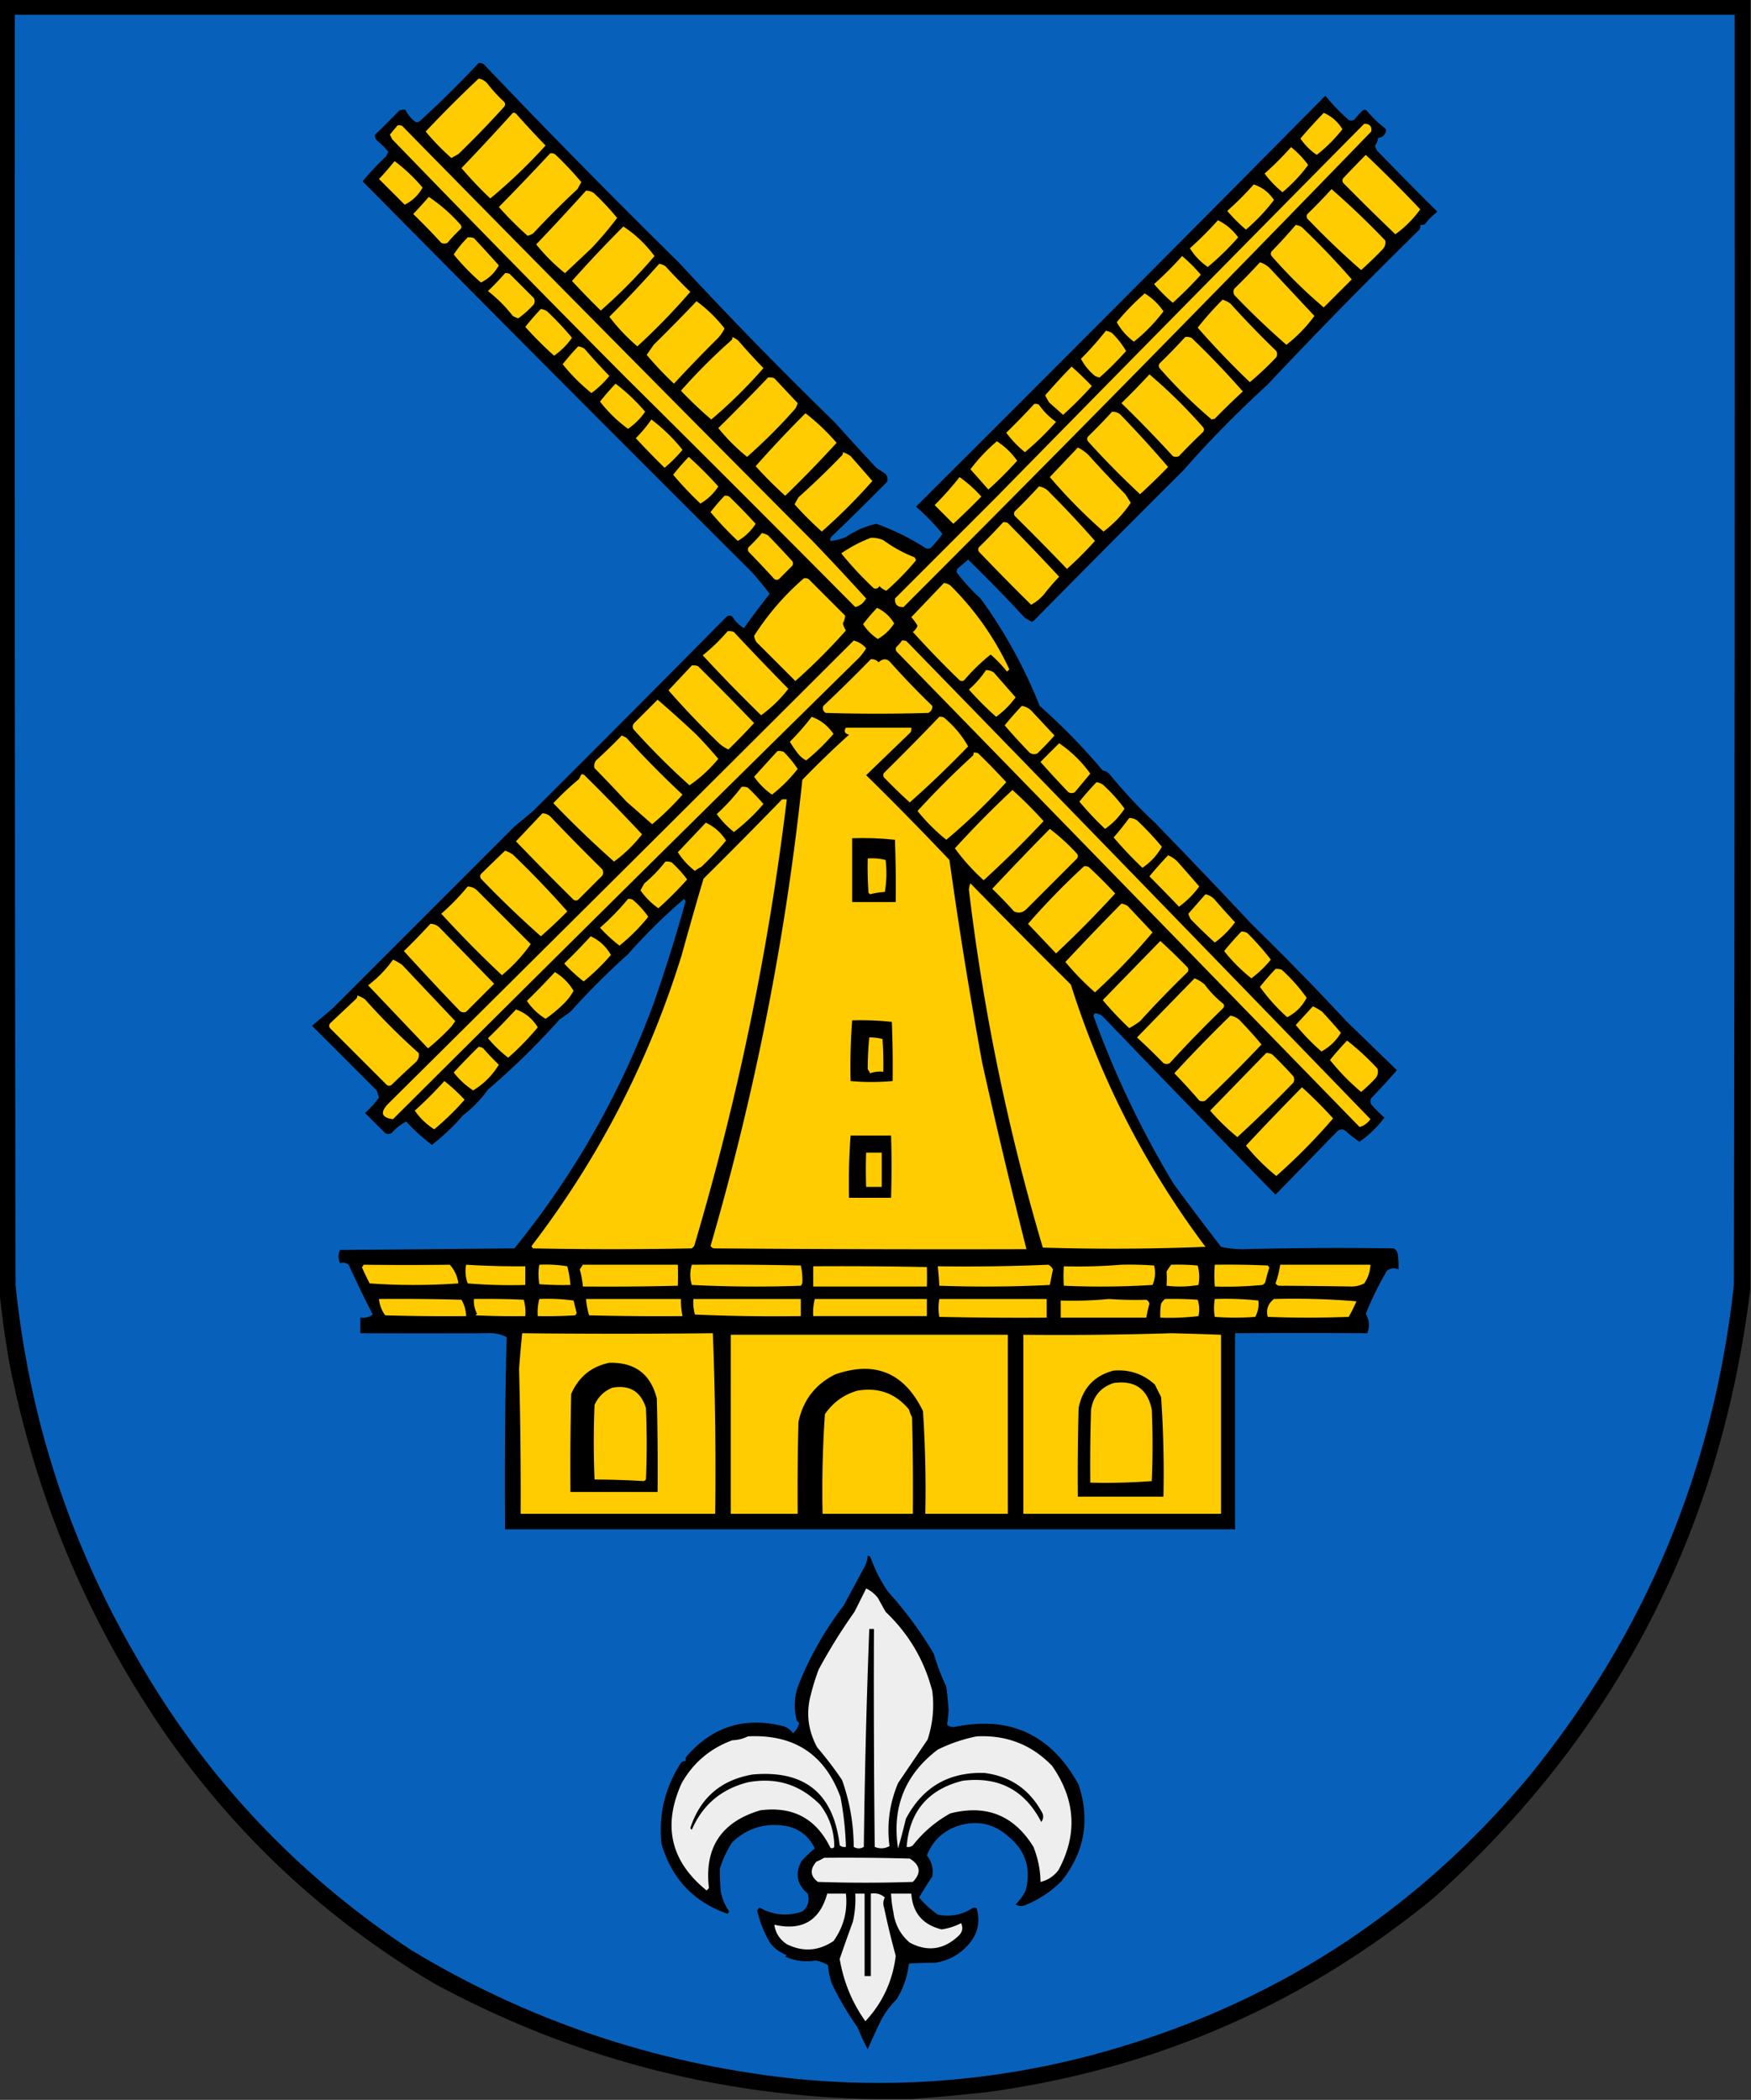 <svg xmlns="http://www.w3.org/2000/svg" width="1125" height="1349" style="shape-rendering:geometricPrecision;text-rendering:geometricPrecision;image-rendering:optimizeQuality;fill-rule:evenodd;clip-rule:evenodd"><rect width="100%" height="100%" fill="#333333" stroke="none"/><path style="opacity:1" d="M-.5-.5h1125v829c-19.13 155.818-86.8 285.98-203 390.5-83.58 68.6-179.246 110.27-287 125-16.459 1.8-32.792 3.3-49 4.5h-26c-99.67-2.17-193.337-27-281-74.5-69.015-41.01-126.515-94.51-172.5-160.5-49.655-72.25-82.989-151.584-100-238a652.761 652.761 0 0 1-6.5-47V-.5z"/><path style="opacity:1" fill="#0761bb" d="M9.5 9.5h1105c.17 272 0 544-.5 816-12.96 118.333-56.63 223.33-131 315-74.431 89.39-167.931 149.23-280.5 179.5-64.356 17.11-129.689 22.11-196 15-86.913-9.86-167.579-37.19-242-82-74.397-49.06-133.563-112.22-177.5-189.5-42.629-73.561-68.296-152.894-77-238-.5-272-.667-544-.5-816z"/><path style="opacity:1" d="M307.5 40.5c1.89-.203 3.39.463 4.5 2a5536.931 5536.931 0 0 0 124 126 2748.845 2748.845 0 0 0 100.5 103 2134.433 2134.433 0 0 0 26.5 29l6 4c1.187 1.544 1.52 3.211 1 5a1760.203 1760.203 0 0 1-35.5 35c-.886.825-1.219 1.825-1 3a33.546 33.546 0 0 0 10-2.5c6.023-4.099 12.523-6.932 19.5-8.5a153.631 153.631 0 0 1 31.5 15.5c1.444.781 2.777.614 4-.5a84.86 84.86 0 0 0 7-8.5 140.442 140.442 0 0 0-17-17.5 49183.408 49183.408 0 0 0 263-264 130.657 130.657 0 0 0 15 15.5c1.444.78 2.777.614 4-.5a38.918 38.918 0 0 1 5-5.5c1.135-.75 2.135-.583 3 .5a71.272 71.272 0 0 0 11.5 11c.667 1 .667 2 0 3-.908 1.939-2.408 2.939-4.5 3-.286 1.777-.953 3.444-2 5 .18 1.054.513 2.054 1 3a2612.916 2612.916 0 0 0 39 39.5 45.408 45.408 0 0 0-8 8 4.934 4.934 0 0 1-3 .5 4.934 4.934 0 0 1-.5 3 3470.711 3470.711 0 0 0-98 100 700.16 700.16 0 0 0-54 55 12951.071 12951.071 0 0 0-95.5 96l-1.5 1c-1.49-.817-2.99-1.65-4.5-2.5a966.831 966.831 0 0 0-36.5-37.5l-7 6-.5 2a124.155 124.155 0 0 0 15.5 17c15.448 21.208 28.114 44.208 38 69a396.246 396.246 0 0 1 40.5 41.5c1.829.273 3.329 1.107 4.5 2.5a319.337 319.337 0 0 0 29 31 4864.036 4864.036 0 0 1 62 65 1830.867 1830.867 0 0 1 61.5 63 92121.934 92121.934 0 0 0 32 31 430.55 430.55 0 0 1-16.5 18c-.667 1.333-.667 2.667 0 4a95.49 95.49 0 0 0 8.5 8.5 70.59 70.59 0 0 1-16 15.5 68.464 68.464 0 0 1-9-7c-1.635-1.181-3.302-1.181-5 0-13.443 13.774-26.776 27.44-40 41a18202.964 18202.964 0 0 1-111-114.5c-1.555-1.289-3.221-1.956-5-2a3.647 3.647 0 0 0-1 1.5 616.898 616.898 0 0 0 51.5 108 2240.574 2240.574 0 0 0 30.5 40.5 61.935 61.935 0 0 0 14 1.5c32.28-.805 64.613-.972 97-.5 1.349.772 2.182 1.939 2.5 3.5.498 3.317.665 6.65.5 10-2.848-1.157-5.348-.824-7.5 1a209.975 209.975 0 0 0-13.5 27.5c2.302 4.001 2.635 8.167 1 12.5-28.617-.128-56.95-.128-85 0v126h-469c-.33-41.239.003-82.406 1-123.5-3.879-1.934-8.046-2.767-12.5-2.5-27.127.122-54.294.122-81.5 0v-10c2.982.396 5.649-.271 8-2a709.16 709.16 0 0 1-15.5-32c-1.832-1.358-3.665-1.692-5.5-1-1.283-2.872-1.283-5.705 0-8.5l112-1c38.415-47.297 68.249-99.797 89.5-157.5a1049.28 1049.28 0 0 0 20.5-65.5l-1-1.5a361.837 361.837 0 0 0-36 35.5 484.302 484.302 0 0 0-37 37l-7 5c-14.47 16.14-29.804 31.14-46 45-4.535 6.367-9.868 11.867-16 16.5-5.949 6.945-12.616 13.279-20 19a118.227 118.227 0 0 1-16.5-15c-3.603 1.892-6.77 4.392-9.5 7.5-1.333.667-2.667.667-4 0l-13-13c3.795-3.415 6.795-6.748 9-10l-1.5-4.5-41.5-41.5 13-11 117-117c3.975-3.304 7.975-6.637 12-10a21789.97 21789.97 0 0 0 124-124.5c1.223-1.114 2.556-1.281 4-.5a20.231 20.231 0 0 0 7.5 7.5 552.655 552.655 0 0 1 16.5-22 229.57 229.57 0 0 0-11.5-14 44468.165 44468.165 0 0 1-250-251c4.405-5.421 9.405-10.754 15-16l1.5-3a50.793 50.793 0 0 0-7-7c-1.333-1.12-1.833-2.453-1.5-4A462.046 462.046 0 0 0 256.5 71a8.435 8.435 0 0 1 4-.5c1.334 2.855 3.334 5.355 6 7.5 1 .667 2 .667 3 0a673.727 673.727 0 0 0 38-37.5z"/><path style="opacity:1" fill="#fecc00" d="M307.5 50.5c2.179.34 4.012 1.34 5.5 3 3.298 4.3 6.965 8.3 11 12 .667 1 .667 2 0 3A635.193 635.193 0 0 1 294.5 99c-1.51.85-3.01 1.683-4.5 2.5a152.085 152.085 0 0 1-16.5-17 817.303 817.303 0 0 1 34-34zM329.5 72.5a2.427 2.427 0 0 1 2 .5 760.035 760.035 0 0 0 19 20.5 341.207 341.207 0 0 1-35.5 34 254.952 254.952 0 0 1-18.5-19.5 1626.018 1626.018 0 0 0 33-35.5zM850.5 72.5c5.027 2.185 9.027 5.685 12 10.5A96.582 96.582 0 0 1 846 99.5c-4.141-2.808-7.641-6.308-10.5-10.5a356.78 356.78 0 0 1 15-16.5zM876.5 79.5c3.5-.005 5 1.662 4.5 5A27433.837 27433.837 0 0 1 580.5 390c-3.833.167-5.667-1.667-5.5-5.5l65-65a80051.016 80051.016 0 0 1 236.5-240zM255.5 80.5a4.932 4.932 0 0 1 3 .5A49386.378 49386.378 0 0 0 522 347.5a1825.008 1825.008 0 0 1 34.5 37c-1.722 2.92-4.055 4.753-7 5.5A24345.538 24345.538 0 0 0 401 241.5a15935.45 15935.45 0 0 1-149-152l-1.5-3c1.685-2.07 3.352-4.07 5-6zM829.5 94.5a59.935 59.935 0 0 1 11 11.5 102.765 102.765 0 0 1-16.5 17.5 65.406 65.406 0 0 1-11.5-12 204.42 204.42 0 0 0 17-17zM353.5 98.5a4.932 4.932 0 0 1 3 .5 215.583 215.583 0 0 1 17 18c-.817 1.49-1.65 2.99-2.5 4.5a575.099 575.099 0 0 0-28.5 28.5 16.2 16.2 0 0 1-3.5 1.5 225.363 225.363 0 0 1-18.5-18.5 1622.541 1622.541 0 0 0 33-34.5zM877.5 99.5a866.573 866.573 0 0 1 35 35c-4.516 6.237-9.849 11.57-16 16a1555.825 1555.825 0 0 1-33.5-33c-.667-1-.667-2 0-3a839.335 839.335 0 0 1 14.5-15zM253.5 103.5c6.59 4.919 12.59 10.586 18 17-2.705 4.873-6.539 8.539-11.5 11L243.5 115a169.29 169.29 0 0 0 10-11.5zM805.5 118.5c5.429 1.745 9.762 5.078 13 10a121.522 121.522 0 0 1-18 19 102.102 102.102 0 0 1-12-12 204.429 204.429 0 0 0 17-17zM855.5 121.5a515.436 515.436 0 0 1 34.5 33c.418 2.288-.249 4.288-2 6a249.458 249.458 0 0 1-13.5 13 533.116 533.116 0 0 1-34.5-33c-.667-1-.667-2 0-3a348.625 348.625 0 0 0 15.5-16zM376.5 122.5c1.808-.009 3.475.491 5 1.5a169.666 169.666 0 0 1 15 16 230.404 230.404 0 0 1-16.5 19.5l-17 16a121.387 121.387 0 0 1-18.5-18.5 1536.282 1536.282 0 0 0 32-34.5zM275.5 126.5c7.535 5.024 14.368 11.024 20.5 18 .749 1.135.583 2.135-.5 3a96.915 96.915 0 0 0-8 8.5c-1.333.667-2.667.667-4 0a467.995 467.995 0 0 0-18-18.5 374.253 374.253 0 0 0 10-11zM782.5 141.5c5.199 2.523 9.532 6.19 13 11-6.082 6.918-12.582 13.251-19.5 19-4.677-3.177-8.51-7.177-11.5-12a229.508 229.508 0 0 0 18-18zM832.5 144.5c1.422.209 2.755.709 4 1.5a504.45 504.45 0 0 1 32 33.5l-18 18a313.229 313.229 0 0 1-33.5-33c-.667-1-.667-2 0-3a352.824 352.824 0 0 0 15.5-17zM400.5 145.5c7.745 5.111 14.411 11.444 20 19a341.822 341.822 0 0 1-34.5 35 495.839 495.839 0 0 1-18.5-19 818.082 818.082 0 0 1 33-35zM300.5 152.5a8.43 8.43 0 0 1 4 .5 864.186 864.186 0 0 1 16 17.5c-2.705 4.873-6.539 8.539-11.5 11a148.475 148.475 0 0 1-17.5-18 70.458 70.458 0 0 1 9-11zM759.5 164.5a102.101 102.101 0 0 1 12 12 229.507 229.507 0 0 1-18 18 102.102 102.102 0 0 1-12-12 229.505 229.505 0 0 0 18-18zM809.5 168.5c2.687.836 5.02 2.336 7 4.5a76275.166 76275.166 0 0 1 28 30c-5.19 7.022-11.19 13.189-18 18.5a500.549 500.549 0 0 1-33.5-32c-.667-1.333-.667-2.667 0-4a397.09 397.09 0 0 0 16.5-17zM423.5 169.5c1.422.209 2.755.709 4 1.5a378.036 378.036 0 0 0 16 16.5 421.362 421.362 0 0 1-34 35 121.253 121.253 0 0 1-18-19 768.483 768.483 0 0 0 32-34zM324.5 175.5a4.934 4.934 0 0 1 3 .5l15.5 15.5c.667 1.333.667 2.667 0 4a63.965 63.965 0 0 1-10 9 16.2 16.2 0 0 1-3.5-1.5 90.885 90.885 0 0 0-16-16 177.724 177.724 0 0 0 11-11.5zM735.5 188.5c4.829 2.996 8.829 6.83 12 11.5a105.358 105.358 0 0 1-19 19.5c-4.582-3.412-8.248-7.578-11-12.5a157.007 157.007 0 0 1 18-18.5zM785.5 192.5a19.177 19.177 0 0 1 5 2.5 633.297 633.297 0 0 0 29.5 30.5c.667 1.333.667 2.667 0 4a191.11 191.11 0 0 1-17 16c-11.824-11.318-22.991-22.985-33.5-35a203.128 203.128 0 0 1 16-18zM447.5 193.5c6.785 4.95 12.785 10.784 18 17.5a23.403 23.403 0 0 1-4.5 6.5 906.44 906.44 0 0 0-28 29 227.912 227.912 0 0 1-17.5-18.5 1638.81 1638.81 0 0 1 4.5-6.5 1084.999 1084.999 0 0 0 27.5-28zM347.5 198.5c1.422.209 2.755.709 4 1.5a191.343 191.343 0 0 1 16 17c-3.167 4.5-7 8.333-11.5 11.5a237.791 237.791 0 0 1-18.5-18.5 167.115 167.115 0 0 1 10-11.5zM710.5 212.5c1.422.209 2.755.709 4 1.5a55.29 55.29 0 0 1 9 11.5 204.418 204.418 0 0 1-17 17 10.305 10.305 0 0 1-3-1c-3.758-3.087-6.758-6.754-9-11a204.07 204.07 0 0 0 16-18zM470.5 216.5c1.431.582 2.764 1.415 4 2.5a395.408 395.408 0 0 0 16 17.5 312.853 312.853 0 0 1-33.5 33 254.315 254.315 0 0 1-19.5-18.5 373.885 373.885 0 0 1 32.5-32.5 2.428 2.428 0 0 0 .5-2zM761.5 216.5a8.43 8.43 0 0 1 4 .5 534.273 534.273 0 0 1 33 34.5 446.704 446.704 0 0 0-18 17.5l-2 .5a313.153 313.153 0 0 1-33.5-33c-.667-1-.667-2 0-3a397.09 397.09 0 0 0 16.5-17zM371.5 222.5c1.422.209 2.755.709 4 1.5a401.313 401.313 0 0 0 16 17.5 59.829 59.829 0 0 1-11.5 11c-6.833-5.5-13-11.667-18.5-18.5a163.894 163.894 0 0 1 10-11.5zM688.5 235.5a228.344 228.344 0 0 1 13 12.5c-5.833 6.5-12 12.667-18.5 18.5l-9-8c-.85-1.51-1.683-3.01-2.5-4.5a445.693 445.693 0 0 1 17-18.5zM738.5 240.5a331.905 331.905 0 0 1 34.5 34c.667 1 .667 2 0 3a405.273 405.273 0 0 0-15.5 15.5c-1.333.667-2.667.667-4 0a792.55 792.55 0 0 0-33-34 468.225 468.225 0 0 0 18-18.5zM493.5 242.5a8.43 8.43 0 0 1 4 .5 20443.8 20443.8 0 0 1 15 16 16.2 16.2 0 0 1-1.5 3.5 344.85 344.85 0 0 1-31 31c-6.767-5.433-12.933-11.6-18.5-18.5a1461.732 1461.732 0 0 0 32-32.5zM395.5 246.5c6.923 5.253 13.257 11.253 19 18-3 4.333-6.667 8-11 11a89.512 89.512 0 0 1-18-17.5 163.894 163.894 0 0 1 10-11.5zM664.5 259.5a4.934 4.934 0 0 1 3 .5c3.043 4.342 6.71 8.009 11 11a183.487 183.487 0 0 1-20 19.5 71.124 71.124 0 0 1-12-12.5 474.344 474.344 0 0 0 18-18.5zM714.5 264.5c1.808-.009 3.475.491 5 1.5a743.824 743.824 0 0 1 31 34 445.01 445.01 0 0 1-18 17.5 537.145 537.145 0 0 1-33.5-34c-.667-1-.667-2 0-3a350.567 350.567 0 0 0 15.5-16zM517.5 265.5c7.231 5.559 13.897 11.893 20 19a794.093 794.093 0 0 1-33 34 255.314 255.314 0 0 1-19-19 762.918 762.918 0 0 1 32-34zM418.5 269.5a110.727 110.727 0 0 1 20 19.5 93.715 93.715 0 0 1-11.5 11.5 495.839 495.839 0 0 1-18.5-19 85.79 85.79 0 0 0 10-12zM640.5 283.5c5.116 3.281 9.449 7.448 13 12.5a242.238 242.238 0 0 1-18.5 18.5 1274.469 1274.469 0 0 0-11.5-13 108.717 108.717 0 0 1 17-18zM692.5 287.5a25.497 25.497 0 0 1 7 5 821 821 0 0 0 23.5 25 952.105 952.105 0 0 1 3.5 5.5c-4.736 7.073-10.569 13.24-17.5 18.5a341.594 341.594 0 0 1-34.5-35c6.049-6.38 12.049-12.713 18-19zM541.5 290.5a19.177 19.177 0 0 1 5 2.5c4.68 5.345 9.347 10.678 14 16a373.887 373.887 0 0 1-32.5 32.5 216.615 216.615 0 0 1-17.5-17.5c.817-1.49 1.65-2.99 2.5-4.5a533.644 533.644 0 0 0 28-27 2.428 2.428 0 0 0 .5-2zM442.5 293.5a255.306 255.306 0 0 1 19 19c-2.961 4.6-6.794 8.266-11.5 11a228.835 228.835 0 0 1-17.5-18.5 163.894 163.894 0 0 1 10-11.5zM616.5 306.5a82.309 82.309 0 0 1 14 12.5 443.322 443.322 0 0 1-18 17.5l-12-12a204.07 204.07 0 0 0 16-18zM667.5 312.5c2.785.433 5.119 1.766 7 4a630.727 630.727 0 0 1 29 31 229.509 229.509 0 0 1-18 18 1609.274 1609.274 0 0 0-33.5-34c-.667-1-.667-2 0-3a348.625 348.625 0 0 0 15.5-16zM465.5 318.5a4.934 4.934 0 0 1 3 .5 418.053 418.053 0 0 1 17 17.5c-2.966 4.624-6.799 8.29-11.5 11a229.106 229.106 0 0 1-17.5-18.5 135.14 135.14 0 0 1 9-10.5zM644.5 335.5a4.934 4.934 0 0 1 3 .5 1643.03 1643.03 0 0 1 33 34.5 148.064 148.064 0 0 0-9.5 11 28.54 28.54 0 0 1-8.5 7 1607.343 1607.343 0 0 1-33.5-34c-.667-1-.667-2 0-3a348.625 348.625 0 0 0 15.5-16zM489.5 342.5c1.422.209 2.755.709 4 1.5a666.95 666.95 0 0 1 15.5 16.5c.667 1 .667 2 0 3l-8.5 8.5c-1 .667-2 .667-3 0a755.36 755.36 0 0 0-16.5-17.5c-.667-1-.667-2 0-3a107.125 107.125 0 0 0 8.5-9zM559.5 345.5a18.991 18.991 0 0 1 8 1.5 88.196 88.196 0 0 0 20 11 3.943 3.943 0 0 1 1 2 174.774 174.774 0 0 1-19 19.5 10.94 10.94 0 0 1-4.5-3c-.837 1.507-2.004 2.007-3.5 1.5a223.329 223.329 0 0 1-21-22.5 90.226 90.226 0 0 1 19-10zM516.5 371.5a4.934 4.934 0 0 1 3 .5l23.5 23.5c-.112 1.678-.612 3.345-1.5 5a16.252 16.252 0 0 0 2 4.5 373.888 373.888 0 0 1-32.5 32.5l-25-25a10.258 10.258 0 0 1-1.5-4 169.635 169.635 0 0 1 32-37zM606.5 374.5c1.422.209 2.755.709 4 1.5 15.864 15.719 28.53 33.719 38 54l-1.5 1.5a81.957 81.957 0 0 0-10.5-11 118.122 118.122 0 0 0-17 16.5c-1 .667-2 .667-3 0a658.304 658.304 0 0 1-30-31c1.399-1.062 2.399-2.395 3-4a31.633 31.633 0 0 0-4-5.5 71584.29 71584.29 0 0 1 21-22zM563.5 390.5c4.63 2.169 8.297 5.502 11 10-2.703 4.203-6.203 7.537-10.5 10a32.27 32.27 0 0 1-9.5-9.5 135.14 135.14 0 0 1 9-10.5zM467.5 405.5a8.43 8.43 0 0 1 4 .5 1801.617 1801.617 0 0 0 35 36.5 84.676 84.676 0 0 1-17.5 17 1022.446 1022.446 0 0 1-37.5-38.5 117.535 117.535 0 0 0 16-15.5zM548.5 411.5c3.134.779 5.801 2.445 8 5a39.447 39.447 0 0 1-4.5 6A63133.959 63133.959 0 0 0 252.5 719c-7.223-.945-8.389-4.111-3.5-9.5a125728.136 125728.136 0 0 0 299.5-298zM579.5 411.5a4.934 4.934 0 0 1 3 .5 165060.953 165060.953 0 0 1 298 307c-1.901 2.613-4.235 4.28-7 5A4274250.65 4274250.65 0 0 0 576 418.5c-.667-1-.667-2 0-3a19.552 19.552 0 0 0 3.5-4zM559.5 423.5c1.984-.117 3.65.55 5 2 2.912-2.71 5.579-2.543 8 .5a514.415 514.415 0 0 0 26.5 27.5c.163 1.887-.671 3.387-2.5 4.5-22 .667-44 .667-66 0-1.711-1.133-2.211-2.633-1.5-4.5a1006.135 1006.135 0 0 0 30.5-30zM444.5 427.5a8.43 8.43 0 0 1 4 .5 1858.637 1858.637 0 0 1 36 36.5 398.428 398.428 0 0 1-16.5 17 25.61 25.61 0 0 1-5.5-3.5 533.116 533.116 0 0 1-33-34.5c5.05-5.38 10.05-10.713 15-16z"/><path style="opacity:1" fill="#fecc00" d="M633.5 430.5c1.808-.009 3.475.491 5 1.5 4.68 5.345 9.347 10.678 14 16a55.589 55.589 0 0 1-12.5 12.5 216.782 216.782 0 0 1-17.5-17.5c4.247-3.742 7.914-7.908 11-12.5zM422.5 449.5a774.49 774.49 0 0 1 25 22.5 311.552 311.552 0 0 1 14 15.5c-5.403 6.572-11.569 12.239-18.5 17a458.673 458.673 0 0 1-36-36c-.781-1.444-.614-2.777.5-4l15-15zM656.5 453.5c2.785.433 5.119 1.766 7 4l14 15a178.482 178.482 0 0 1-11 11.5c-1.759.798-3.426.631-5-.5a392.372 392.372 0 0 1-16-17.5c3.49-4.323 7.157-8.49 11-12.5zM521.5 460.5c5.769 2.085 10.436 5.752 14 11a140.14 140.14 0 0 1-17.5 17c-1.944-.939-3.611-2.273-5-4a62.047 62.047 0 0 1-5.5-8 160.706 160.706 0 0 0 14-16zM603.5 460.5a4.934 4.934 0 0 1 3 .5c6.488 5.45 11.654 11.617 15.5 18.5a640.873 640.873 0 0 1-37.5 36 368.911 368.911 0 0 1-16.5-16c-.667-1-.667-2 0-3a1806.184 1806.184 0 0 0 35.5-36z"/><path style="opacity:1" fill="#fecc00" d="M543.5 467.5h42a4.934 4.934 0 0 1-.5 3 94119.416 94119.416 0 0 0-28.5 27.5 2059.704 2059.704 0 0 1 53.5 54.5 3156.808 3156.808 0 0 0 21 130 3925.676 3925.676 0 0 0 28.5 120c-67.001.167-134.001 0-201-.5a4.457 4.457 0 0 1-2-1.5c28.664-98.481 48.331-198.314 59-299.5a610.6 610.6 0 0 1 30-29c-2.785-.726-3.452-2.226-2-4.5zM399.5 472.5l3 1.5a620.174 620.174 0 0 0 36 36.5 174.917 174.917 0 0 1-19.5 19L402.5 515a983.931 983.931 0 0 0-20.5-21.5c-.52-1.789-.187-3.456 1-5a376.308 376.308 0 0 0 16.5-16zM680.5 477.5c7.767 5.266 14.434 11.766 20 19.5a12216 12216 0 0 1-10 12c-1.333.667-2.667.667-4 0a686.988 686.988 0 0 1-18-19.5c4.015-4.076 8.015-8.076 12-12zM499.5 482.5a8.43 8.43 0 0 1 4 .5 71.403 71.403 0 0 1 9 11 96.56 96.56 0 0 1-16.5 16.5c-4.5-3.167-8.333-7-11.5-11.5 4.97-5.495 9.97-10.995 15-16.5z"/><path style="opacity:1" fill="#fecc00" d="M625.5 483.5a4.934 4.934 0 0 1 3 .5 469.033 469.033 0 0 1 18 18.5 402.719 402.719 0 0 1-38.5 37c-6.833-5.5-13-11.667-18.5-18.5a560.475 560.475 0 0 1 35.5-35.5 2.428 2.428 0 0 0 .5-2zM373.5 497.5a2.428 2.428 0 0 1 2 .5 1274.063 1274.063 0 0 1 37 38 89.58 89.58 0 0 1-18 17.5 686.988 686.988 0 0 1-39-37.5 181.417 181.417 0 0 1 16.5-15.5l1.5-3zM704.5 502.5c1.422.209 2.755.709 4 1.5a102.362 102.362 0 0 1 14 15.5c-3.295 5.129-7.461 9.462-12.5 13a205.866 205.866 0 0 1-16.5-17.5c3.49-4.323 7.157-8.49 11-12.5zM476.5 505.5a8.43 8.43 0 0 1 4 .5 148.386 148.386 0 0 1 10 10.5 121.522 121.522 0 0 1-19 18 59.829 59.829 0 0 1-11-11.5 133.633 133.633 0 0 0 16-17.5zM650.5 507.5a282.87 282.87 0 0 1 20 20 691.285 691.285 0 0 1-38.5 38 135.104 135.104 0 0 1-18.5-20.5 656.047 656.047 0 0 1 37-37.5zM502.5 513.5h3c-11.771 97.405-31.604 193.072-59.5 287l-1.5 1.5c-34 .667-68 .667-102 0a3.647 3.647 0 0 1-1-1.5c43.207-56.408 75.374-118.741 96.5-187a2673.861 2673.861 0 0 1 14-49 3626.446 3626.446 0 0 0 50.5-51zM348.5 522.5c2.429.085 4.429 1.085 6 3a1507.055 1507.055 0 0 0 32.5 33c.667 1.333.667 2.667 0 4L371.5 578c-1 .667-2 .667-3 0a1983.07 1983.07 0 0 1-37-37.5l17-18zM725.5 525.5c1.808-.009 3.475.491 5 1.5a191.654 191.654 0 0 1 16 17c-3.107 5.442-7.274 9.942-12.5 13.5a254.676 254.676 0 0 1-18.5-19.5 172.352 172.352 0 0 0 10-12.5zM453.5 528.5c5.395 2.558 9.729 6.391 13 11.5a193.153 193.153 0 0 1-16 17 15.645 15.645 0 0 0-4 2.5c-4.406-3.402-8.072-7.402-11-12 6.022-6.354 12.022-12.687 18-19zM674.5 532.5a131.608 131.608 0 0 1 17.5 16c.667 1 .667 2 0 3L659.5 584c-2.349 2.37-5.015 2.87-8 1.5a288.045 288.045 0 0 0-14-14.5 2035.763 2035.763 0 0 1 37-38.5z"/><path style="opacity:1" d="M547.5 538.5c9.251-.318 18.417.015 27.5 1 .5 13.329.667 26.663.5 40h-28v-41z"/><path style="opacity:1" fill="#fecc00" d="M324.5 546.5a19.177 19.177 0 0 1 5 2.5 603.657 603.657 0 0 1 35 36.5 303.412 303.412 0 0 1-17 16 668.837 668.837 0 0 1-38.5-37c-.667-1-.667-2 0-3a1713.658 1713.658 0 0 1 15.5-15zM750.5 549.5c2.236.889 4.236 2.222 6 4 4.76 5.349 9.426 10.682 14 16-3.611 4.944-7.944 9.277-13 13a1196.255 1196.255 0 0 0-19-19.5 228.07 228.07 0 0 1 12-13.5zM557.5 551.5c3.937-.293 7.77.04 11.5 1 .811 6.914.645 13.748-.5 20.5a51.727 51.727 0 0 0-9.5 1.5l-1-1a242.43 242.43 0 0 1-.5-22zM427.5 553.5a8.43 8.43 0 0 1 4 .5 77.49 77.49 0 0 1 10 11 242.238 242.238 0 0 1-18.5 18.5 47.105 47.105 0 0 1-11.5-11.5c.817-1.49 1.65-2.99 2.5-4.5 5.067-4.232 9.567-8.899 13.5-14zM696.5 556.5a4.934 4.934 0 0 1 3 .5 298.884 298.884 0 0 1 17 17 691.044 691.044 0 0 1-38 38.5l-18-19a470.47 470.47 0 0 1 36-37zM623.5 567.5a5954.372 5954.372 0 0 0 64.5 65c19.368 61.274 48.202 117.441 86.5 168.5a1470.61 1470.61 0 0 1-104.5.5c-22.364-75.274-38.197-151.941-47.5-230a12.624 12.624 0 0 1 1-4zM300.5 569.5c2.283.108 4.283.941 6 2.5l34.5 34.5c-5.094 7.276-11.26 13.943-18.5 20a726.148 726.148 0 0 1-39-39.5 144.033 144.033 0 0 0 17-17.5zM774.5 574.5c2.354.513 4.354 1.679 6 3.5 4.207 4.887 8.54 9.72 13 14.5-3.667 5-8 9.333-13 13a334.113 334.113 0 0 1-15.5-15 16.2 16.2 0 0 1-1.5-3.5 5004.27 5004.27 0 0 0 11-12.5zM403.5 577.5a4.934 4.934 0 0 1 3 .5c3.882 3.25 7.216 6.917 10 11a121.387 121.387 0 0 1-18.5 18.5 101.252 101.252 0 0 1-12.5-11.5 156.8 156.8 0 0 0 18-18.5zM720.5 580.5c1.422.209 2.755.709 4 1.5a17597.72 17597.72 0 0 0 16 17 403.342 403.342 0 0 1-37 38.5 174.917 174.917 0 0 1-19-19.5 1902.568 1902.568 0 0 1 36-37.5zM276.5 593.5c2.331-.002 4.331.831 6 2.5 11.694 12.027 23.361 24.027 35 36l-18 18c-1.399.595-2.732.428-4-.5a1936.265 1936.265 0 0 1-36-38.5 420.508 420.508 0 0 0 17-17.5zM797.5 598.5a6.846 6.846 0 0 1 4 1 180.487 180.487 0 0 1 15 17 70.925 70.925 0 0 1-12.5 12c-6.5-5.167-12.333-11-17.5-17.5a199.826 199.826 0 0 1 11-12.5zM379.5 601.5c5.572 2.568 9.905 6.568 13 12a140.14 140.14 0 0 1-17.5 17 101.252 101.252 0 0 1-12.5-11.5 418.271 418.271 0 0 0 17-17.5zM745.5 604.5a418.271 418.271 0 0 1 17.5 17c.667 1 .667 2 0 3a676.749 676.749 0 0 0-30.5 31.5 48.493 48.493 0 0 1-7 4.5 214.996 214.996 0 0 1-17-18 290827.61 290827.61 0 0 0 37-38zM252.5 616.5a30.137 30.137 0 0 1 6 3.5c11.374 12.038 22.707 24.038 34 36-.84 1.171-1.673 2.338-2.5 3.5a148.31 148.31 0 0 1-15 14 257920.24 257920.24 0 0 1-38.5-40.5c6.257-4.755 11.591-10.255 16-16.5zM819.5 622.5a8.43 8.43 0 0 1 4 .5c6.052 5.495 11.385 11.495 16 18-2.833 5.5-7 9.667-12.5 12.5-6.622-5.946-12.455-12.446-17.5-19.5a166.362 166.362 0 0 1 10-11.5zM356.5 624.5c5.008 3.008 9.008 7.008 12 12a34.272 34.272 0 0 1-6 8 84.182 84.182 0 0 1-12 10c-4.768-2.933-8.768-6.766-12-11.5a474.344 474.344 0 0 0 18-18.5zM767.5 628.5a22.162 22.162 0 0 1 6.5 4 65.34 65.34 0 0 0 11.5 12c1.083.865 1.249 1.865.5 3a864.483 864.483 0 0 0-34.5 35.5c-1.333.667-2.667.667-4 0a394.14 394.14 0 0 0-17-16.5l37-38zM229.5 639.5a19.177 19.177 0 0 1 5 2.5 420.958 420.958 0 0 0 34.5 34.5c.418 2.288-.249 4.288-2 6a587.397 587.397 0 0 0-15.5 14.5c-1 .667-2 .667-3 0L212 660.5c-.667-1-.667-2 0-3l17-16a2.428 2.428 0 0 0 .5-2zM843.5 646.5a30.137 30.137 0 0 1 6 3.5 362.805 362.805 0 0 1 12 13.5c-3.077 5.171-7.243 9.171-12.5 12a143.159 143.159 0 0 1-16.5-17c3.689-4.02 7.355-8.02 11-12zM331.5 648.5c5.966 2.121 10.632 5.955 14 11.5a174.985 174.985 0 0 1-19 19.5 84.501 84.501 0 0 1-13-12.5 462.603 462.603 0 0 0 18-18.5zM790.5 652.5c2.785.433 5.119 1.766 7 4a266.138 266.138 0 0 1 13 14.5 917.5 917.5 0 0 1-36 36c-1.333.667-2.667.667-4 0a395.408 395.408 0 0 0-16-17.5 941.685 941.685 0 0 1 36-37z"/><path style="opacity:1" d="M547.5 655.5c8.86-.244 17.36.089 25.5 1 .5 12.662.667 25.329.5 38-9.128.799-18.128.799-27 0a391.212 391.212 0 0 1 1-39z"/><path style="opacity:1" fill="#fecc00" d="M558.5 666.5c2.728-.106 5.561.228 8.5 1 .5 6.992.666 13.992.5 21-2.948-.277-5.781.056-8.5 1a9.454 9.454 0 0 0-1.5-2.5c.01-7.159.343-13.993 1-20.5zM865.5 668.5c6.91 5.404 13.41 11.404 19.5 18 .738 2.712.071 5.045-2 7a96.005 96.005 0 0 1-8.5 8c-7.314-6.166-13.98-13-20-20.5 3.49-4.323 7.157-8.49 11-12.5zM307.5 672.5a5.576 5.576 0 0 1 3 1 148.05 148.05 0 0 0 10 10.5c-4.194 6.861-9.694 12.361-16.5 16.5-4.781-3.112-8.948-6.945-12.5-11.5a462.295 462.295 0 0 1 16-16.5zM813.5 676.5a6.846 6.846 0 0 1 4 1 266.626 266.626 0 0 1 13.5 14c.667 1.333.667 2.667 0 4a887.023 887.023 0 0 1-36 35 140.442 140.442 0 0 1-17.5-17 587935.45 587935.45 0 0 0 36-37zM285.5 694.5a109.06 109.06 0 0 1 13 12 174.985 174.985 0 0 1-19.5 19c-4.939-3.104-9.106-7.104-12.5-12a255.314 255.314 0 0 0 19-19zM836.5 698.5a282.87 282.87 0 0 1 20 20 382.69 382.69 0 0 1-36.5 37 134.725 134.725 0 0 1-19.5-19.5 1891.727 1891.727 0 0 1 36-37.5z"/><path style="opacity:1" d="M546.5 729.5h26a641.166 641.166 0 0 1 0 40h-27a411.206 411.206 0 0 1 1-40z"/><path style="opacity:1" fill="#fecc00" d="M556.5 740.5h10v22h-10a306.802 306.802 0 0 1 0-22zM233.5 812.5c18.51.23 37.01.23 55.5 0 3.024 3.375 4.857 7.375 5.5 12-19 1.333-38 1.333-57 0a150.523 150.523 0 0 1-5-10.5c.556-.383.889-.883 1-1.5zM299.5 812.5a548.801 548.801 0 0 0 38 1v12a343.225 343.225 0 0 1-37-1c-1.454-4.007-1.787-8.007-1-12zM346.5 812.5a86.773 86.773 0 0 1 18 1 74.771 74.771 0 0 1 2 12c-6.675.166-13.342 0-20-.5-.672-4.319-.672-8.486 0-12.5zM374.5 812.5h61c.147 4.52.147 9.02 0 13.5-20.331.5-40.664.667-61 .5a63.487 63.487 0 0 0-2-11 185.977 185.977 0 0 0 2-3zM444.5 812.5c23.336-.167 46.669 0 70 .5.83 3.531 1.163 7.198 1 11a3.943 3.943 0 0 1-1 2c-23.34.833-46.674.666-70-.5-1.328-4.364-1.328-8.697 0-13zM673.5 812.5c1.312.645 2.312 1.645 3 3l-2 10a840.983 840.983 0 0 1-71 .5c-.184-3.847-.518-8.013-1-12.5 23.839.331 47.506-.002 71-1zM720.5 812.5c7.008-.166 14.008 0 21 .5 1.057 4.198.724 8.365-1 12.5a542.165 542.165 0 0 1-57 .5 90.825 90.825 0 0 1 0-12.5 342.787 342.787 0 0 0 37-1zM752.5 812.5c5.676-.166 11.343.001 17 .5 1.129 4.079 1.296 8.245.5 12.5-6.752 1.145-13.586 1.311-20.5.5a69.3 69.3 0 0 0 0-9 30.786 30.786 0 0 1 3-4.5zM780.5 812.5c11.338-.167 22.672 0 34 .5.457.414.791.914 1 1.5a89.688 89.688 0 0 0-2.5 9c-.388.928-1.055 1.595-2 2a246.025 246.025 0 0 1-30.5 1c-.395-4.775-.395-9.442 0-14zM822.5 812.5h58c-.192 4.383-1.525 8.383-4 12a17.767 17.767 0 0 1-8 2 3959.41 3959.41 0 0 0-47-.5 4.457 4.457 0 0 1-2-1.5 60.204 60.204 0 0 0 3-12zM522.5 813.5c24.336-.167 48.669 0 73 .5.129 3.955.129 8.122 0 12.5h-73v-13zM243.5 834.5c17.67-.167 35.336 0 53 .5 1.852 3.239 2.852 6.739 3 10.5-17.337.167-34.67 0-52-.5-2.326-3.146-3.659-6.646-4-10.5zM304.5 834.5c10.672-.167 21.339 0 32 .5.956 3.394 1.289 6.894 1 10.5-10.672.167-21.339 0-32-.5l1-1c-1.576-2.951-2.243-6.117-2-9.5zM346.5 834.5c7.363-.331 14.697.003 22 1l2 8a3.647 3.647 0 0 1-1 1.5c-7.993.5-15.993.666-24 .5-.256-3.769.077-7.436 1-11zM376.5 834.5h61a49.369 49.369 0 0 0 1 11c-20.003.167-40.003 0-60-.5-1.04-3.4-1.706-6.9-2-10.5zM445.5 834.5h69v11c-22.676.333-45.343 0-68-1a28.819 28.819 0 0 1-1-10zM523.5 834.5h72v11h-73c-.256-3.769.077-7.436 1-11zM603.5 834.5h69v12c-23.002.167-46.002 0-69-.5-.689-3.71-.689-7.543 0-11.5zM712.5 834.5a239.88 239.88 0 0 0 24 .5c1.016.519 1.682 1.353 2 2.5a87.396 87.396 0 0 0-2 9h-55v-11c10.514.328 20.847-.006 31-1zM748.5 834.5c7.008-.166 14.008 0 21 .5 1.122 3.409 1.289 6.909.5 10.5a153.949 153.949 0 0 1-24.5 1 40.914 40.914 0 0 1 .5-9c.698-1.191 1.531-2.191 2.5-3zM780.5 834.5c9.357-.332 18.69.002 28 1 .461 3.537-.205 7.037-2 10.5-8.667.667-17.333.667-26 0-.683-3.681-.683-7.515 0-11.5zM818.5 834.5a480.787 480.787 0 0 1 53 1.5 94.478 94.478 0 0 1-5 10 675.912 675.912 0 0 1-52 0c-1.168-4.662.165-8.495 4-11.5zM335.5 856.5c40.857.439 81.691.439 122.5 0a2252.873 2252.873 0 0 1 1.5 116h-125c.15-31.055-.184-62.055-1-93a774.387 774.387 0 0 1 2-23zM752.5 856.5c10.857.264 21.524.598 32 1v115h-127v-115c31.838.332 63.504-.002 95-1zM469.5 857.5h178v115h-53a768.373 768.373 0 0 0-1.5-66c-12.015-24.663-30.848-32.496-56.5-23.5-12.707 6.378-20.541 16.545-23.5 30.5-.5 19.664-.667 39.331-.5 59h-43v-115z"/><path style="opacity:1" d="M391.5 875.5c16.417-.397 26.583 7.27 30.5 23 .5 19.997.667 39.997.5 60h-56c-.167-21.003 0-42.003.5-63 4.763-10.937 12.929-17.604 24.5-20zM715.5 880.5c10.187-.816 19.02 2.184 26.5 9a602.298 602.298 0 0 0 4 8 724.063 724.063 0 0 1 1.5 64h-55c-.167-19.003 0-38.003.5-57 2.615-12.777 10.115-20.777 22.5-24z"/><path style="opacity:1" fill="#fecc00" d="M715.5 888.5c13.566-1.914 21.733 3.753 24.5 17a528.986 528.986 0 0 1 0 46 395.817 395.817 0 0 1-39.5 1c-.167-15.67 0-31.337.5-47 1.462-8.623 6.296-14.29 14.5-17zM393.5 891.5c11.042-1.902 18.209 2.432 21.5 13a528.986 528.986 0 0 1 0 46 3.647 3.647 0 0 1-1.5 1 534.52 534.52 0 0 0-31.5-1c-.667-16-.667-32 0-48 2.437-5.274 6.271-8.94 11.5-11zM550.5 893.5c13.636-2.478 24.802 1.522 33.5 12a22.981 22.981 0 0 0 2 5c.5 20.664.667 41.331.5 62h-58a714.843 714.843 0 0 1 1.5-64c5.111-7.415 11.945-12.415 20.5-15z"/><path style="opacity:1" d="M557.5 999.5c.997-.03 1.664.47 2 1.5a93.543 93.543 0 0 0 11 21.5 248.489 248.489 0 0 1 29.5 40 133.411 133.411 0 0 0 8 21c.61 4.99 1.11 9.99 1.5 15-.212 3.46-.546 6.62-1 9.5 1.272 1.05 2.772 1.55 4.5 1.5 35.683-7.54 62.35 4.8 80 37 7.509 22.77 3.843 43.44-11 62-6.775 6.78-14.608 11.94-23.5 15.5-2.079.81-4.079.64-6-.5a33.607 33.607 0 0 0 6.5-9c3.629-14.28-.204-25.94-11.5-35-9.294-8.1-19.961-10.27-32-6.5-9.649 3.32-16.316 9.65-20 19 3.113 3.95 4.28 8.45 3.5 13.5-2.953 4.4-5.787 8.9-8.5 13.5a66.025 66.025 0 0 0 12 11c7.945 1.58 15.278.25 22-4 1-.67 2-.67 3 0 2.498 8.82.664 16.65-5.5 23.5-5.754 6.41-12.92 10.24-21.5 11.5-5.581-.07-11.081.09-16.5.5-.985 8.29-3.652 15.95-8 23a55.706 55.706 0 0 0-10.5 14.5 412.163 412.163 0 0 0-8 17.5c-2.424-4.52-4.59-9.18-6.5-14a197.493 197.493 0 0 1-16.5-28 48.187 48.187 0 0 1-2.5-12c-2.434-1.52-5.101-2.52-8-3-6.658 1.14-13.158.31-19.5-2.5.333-.33.667-.67 1-1-4.18-1.49-7.68-3.99-10.5-7.5a72.169 72.169 0 0 1-8.5-21c.308-.81.808-1.47 1.5-2 8.864 4.91 18.031 5.75 27.5 2.5 3.63-3.05 4.797-6.88 3.5-11.5-7.031-5.85-8.365-12.85-4-21a95.42 95.42 0 0 1 8.5-8c-3.95-8.14-10.284-12.97-19-14.5-13.132-2.05-24.465 1.45-34 10.5a66.036 66.036 0 0 0-8 17c-.02 4.5.146 9.16.5 14 .871 4.96 2.704 9.46 5.5 13.5l-1 1.5c-21.83-7.59-35.997-22.59-42.5-45-1.97-18.63 2.197-35.97 12.5-52 .825-.89 1.825-1.22 3-1a4.939 4.939 0 0 1 .5-3c16.685-19.34 37.519-25.84 62.5-19.5 2.479.88 4.479 2.38 6 4.5 1.976-1.79 3.309-3.95 4-6.5l-1.5-1.5c-2.13-7.76-1.797-15.43 1-23 7.39-18.46 17.056-35.46 29-51 4.7-8.69 9.367-17.35 14-26a20.153 20.153 0 0 0 1.5-6z"/><path style="opacity:1" fill="#edeeed" d="M556.5 1020.5c2.855 1.33 5.355 3.33 7.5 6 1.634 2.98 3.3 5.98 5 9 14.914 14.17 24.914 31.17 30 51 1.289 10.58.289 20.91-3 31-6.333 9.33-12.667 18.67-19 28-5.488 13.08-7.322 26.58-5.5 40.5-3.124 1.69-6.291 1.85-9.5.5-.5-46.67-.667-93.33-.5-140h-3a5351.669 5351.669 0 0 0-3.5 140c-2.132 1.28-4.298 1.28-6.5 0-.039-14.78-2.539-29.11-7.5-43a244.873 244.873 0 0 0-16-21c-5.907-10.93-7.24-22.27-4-34a141.983 141.983 0 0 1 5-16 355.945 355.945 0 0 1 23-37l7.5-15z"/><path style="opacity:1" fill="#edeeed" d="M480.5 1115.5c29.607-1.51 49.44 11.49 59.5 39a200.623 200.623 0 0 1 3.5 32c-1.478.26-2.811-.07-4-1-3.875-33.38-22.542-48.54-56-45.5-20.315 3.49-33.648 14.99-40 34.5.333.33.667.67 1 1 6.868-15.97 18.868-26.14 36-30.5 18.133-3.4 33.633 1.43 46.5 14.5 6.028 8.01 9.028 17.01 9 27-.718.95-1.551 1.12-2.5.5-9.149-18.74-24.149-26.74-45-24-25.1 7.42-36.1 24.09-33 50l-1.5 1.5c-23.108-18.65-28.441-41.65-16-69 7.453-13.12 18.286-22.28 32.5-27.5 3.633-.15 6.966-.98 10-2.5zM627.5 1115.5c19.233-.99 35.399 5.35 48.5 19 15.088 21.73 16.421 44.06 4 67-3.087 3.94-6.92 6.44-11.5 7.5-.026-7.36-1.526-14.86-4.5-22.5-12.521-20.29-30.354-27.45-53.5-21.5-9.399 5.24-17.399 12.07-24 20.5-1.189.93-2.522 1.26-4 1 1.806-22.77 13.806-36.93 36-42.5 23.106-2.87 39.94 5.97 50.5 26.5 1.632-2.21 1.632-4.54 0-7-8.054-14.28-20.221-22.44-36.5-24.5-22.961-.71-39.794 9.12-50.5 29.5a390.223 390.223 0 0 1-5 19c-4.066-26.35 4.434-47.52 25.5-63.5 8.032-3.95 16.365-6.79 25-8.5zM529.5 1193.5c18.336-.17 36.67 0 55 .5 6.877 4.27 7.544 9.27 2 15-20.333.67-40.667.67-61 0-4.925-3.71-5.258-8.04-1-13a39.104 39.104 0 0 0 5-2.5zM531.5 1216.5h12c1.184 11.27-1.483 21.44-8 30.5-9.657 6.45-19.657 7.12-30 2-4.586-3.06-7.253-7.22-8-12.5 17.846 4.09 29.179-2.58 34-20zM549.5 1216.5h6v53h4v-53c3.498-.55 6.498.29 9 2.5-1.091 2.06-1.258 4.23-.5 6.5 2.2 10.43 4.7 20.76 7.5 31-2.008 16.24-8.508 30.24-19.5 42-8.507-11.95-14.007-25.28-16.5-40 2.719-7.99 5.553-15.99 8.5-24 1.333-6.14 1.833-12.14 1.5-18zM572.5 1216.5h13c.857 12.36 7.357 20.03 19.5 23 4.39-.64 8.557-1.98 12.5-4 1.37 2.98.87 5.65-1.5 8-9.549 9.09-20.049 10.59-31.5 4.5-5.984-5.13-9.484-11.63-10.5-19.5a74.17 74.17 0 0 1-1.5-12z"/></svg>